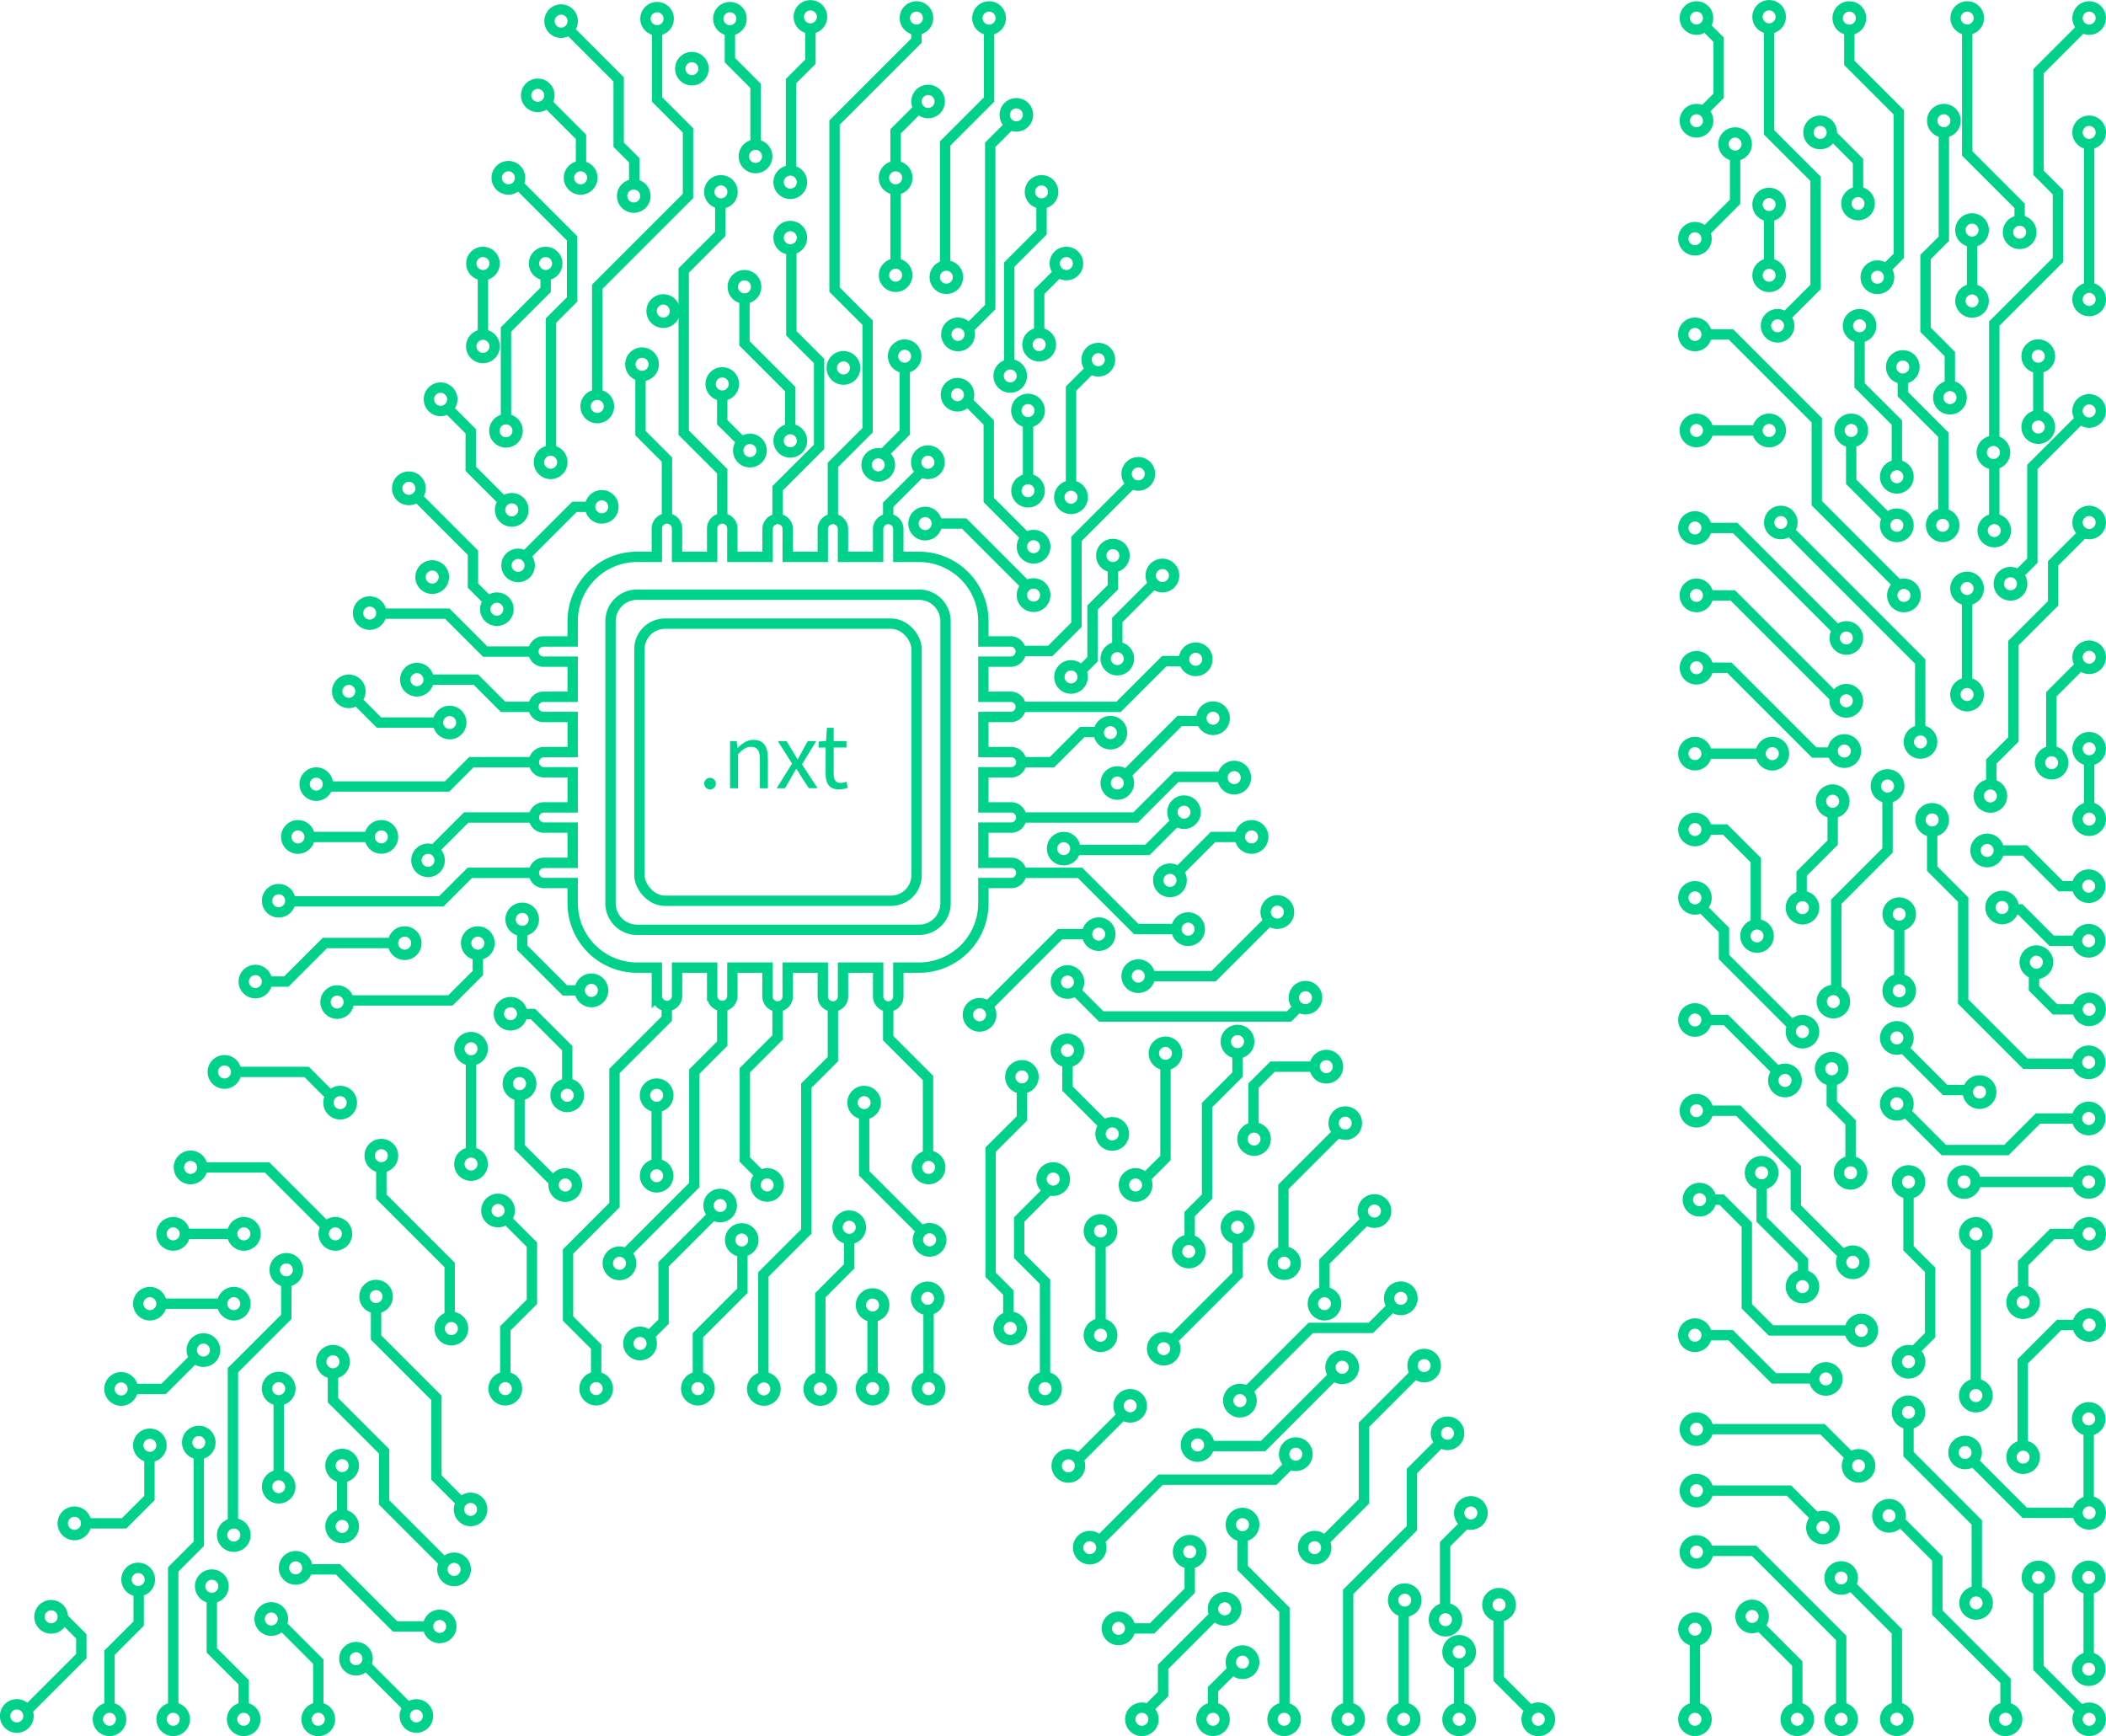 <svg xmlns="http://www.w3.org/2000/svg" viewBox="0 0 812.71 670.05"><defs><style>.cls-1{fill:none;stroke:#00d28b;stroke-miterlimit:10;stroke-width:4px;}.cls-2{fill:#00d28b;}</style></defs><title>AI.nxt Artboard</title><g id="Layer_2" data-name="Layer 2"><g id="Layer_1-2" data-name="Layer 1"><rect class="cls-1" x="246.76" y="240.69" width="106.95" height="106.95" rx="9.85"/><path class="cls-1" d="M390.22,333H379.48V319.41h10.74a3.9,3.9,0,0,0,0-7.8H379.48V298.06h10.74a3.9,3.9,0,0,0,0-7.8H379.48V276.71h10.74a3.9,3.9,0,0,0,0-7.79H379.48V255.36h10.74a3.9,3.9,0,0,0,0-7.79H379.48v-7.83a24.84,24.84,0,0,0-24.82-24.82h-8V204a3.9,3.9,0,0,0-7.79,0v10.91H325.31V204a3.9,3.9,0,0,0-7.79,0v10.91H304V204a3.9,3.9,0,0,0-7.79,0v10.91H282.62V204a3.9,3.9,0,0,0-7.8,0v10.91H261.27V204a3.9,3.9,0,0,0-7.8,0v10.91h-7.65A24.85,24.85,0,0,0,221,239.74v7.83H209.92a3.9,3.9,0,1,0,0,7.79H221v13.56H209.92a3.9,3.9,0,1,0,0,7.79H221v13.55H209.92a3.9,3.9,0,1,0,0,7.8H221v13.55H209.92a3.9,3.9,0,1,0,0,7.8H221V333H209.92a3.9,3.9,0,1,0,0,7.8H221v7.82a24.86,24.86,0,0,0,24.83,24.83h7.65v10.9a3.9,3.9,0,1,0,7.8,0v-10.9h13.55v10.9a3.9,3.9,0,1,0,7.8,0v-10.9h13.55v10.9a3.9,3.9,0,1,0,7.79,0v-10.9h13.56v10.9a3.9,3.9,0,1,0,7.79,0v-10.9h13.56v10.9a3.9,3.9,0,1,0,7.79,0v-10.9h8a24.85,24.85,0,0,0,24.82-24.83v-7.82h10.74a3.9,3.9,0,0,0,0-7.8Zm-25.34,15.62a10.23,10.23,0,0,1-10.22,10.23H245.82a10.23,10.23,0,0,1-10.22-10.23V239.74a10.23,10.23,0,0,1,10.22-10.22H354.66a10.23,10.23,0,0,1,10.22,10.22Z"/><circle class="cls-1" cx="483.94" cy="439.62" r="4.5"/><path class="cls-1" d="M428.35,138.81a4.51,4.51,0,1,1-4.51-4.5A4.5,4.5,0,0,1,428.35,138.81Z"/><path class="cls-1" d="M405.53,133a4.51,4.51,0,1,1-4.51-4.5A4.5,4.5,0,0,1,405.53,133Z"/><circle class="cls-1" cx="687.22" cy="201.66" r="4.5"/><path class="cls-1" d="M362.59,178.39a4.51,4.51,0,1,1-4.51-4.5A4.5,4.5,0,0,1,362.59,178.39Z"/><circle class="cls-1" cx="349.11" cy="137.48" r="4.5"/><path class="cls-1" d="M417.81,191.9a4.51,4.51,0,1,1-4.51-4.5A4.5,4.5,0,0,1,417.81,191.9Z"/><circle class="cls-1" cx="411.52" cy="101.71" r="4.5"/><circle class="cls-1" cx="401.93" cy="74.06" r="4.5"/><circle class="cls-1" cx="216.53" cy="8.16" r="4.5"/><circle class="cls-1" cx="682.71" cy="6.5" r="4.5"/><path class="cls-1" d="M174.54,154.1a4.51,4.51,0,1,1-4.51-4.5A4.51,4.51,0,0,1,174.54,154.1Z"/><path class="cls-1" d="M273.83,535.92a4.51,4.51,0,1,1-4.51-4.5A4.51,4.51,0,0,1,273.83,535.92Z"/><path class="cls-1" d="M234.56,535.92a4.5,4.5,0,1,1-4.5-4.5A4.5,4.5,0,0,1,234.56,535.92Z"/><path class="cls-1" d="M718.17,7a4.51,4.51,0,1,1-4.51-4.51A4.51,4.51,0,0,1,718.17,7Z"/><path class="cls-1" d="M659.17,46.6a4.5,4.5,0,1,1-4.5-4.5A4.5,4.5,0,0,1,659.17,46.6Z"/><circle class="cls-1" cx="654.67" cy="6.97" r="4.5"/><path class="cls-1" d="M729,107a4.51,4.51,0,1,1-4.51-4.51A4.51,4.51,0,0,1,729,107Z"/><path class="cls-1" d="M738.79,141.65a4.5,4.5,0,1,1-4.5-4.5A4.49,4.49,0,0,1,738.79,141.65Z"/><circle class="cls-1" cx="717.61" cy="125.73" r="4.5"/><path class="cls-1" d="M260.47,120.06a4.51,4.51,0,1,1-4.5-4.5A4.5,4.5,0,0,1,260.47,120.06Z"/><path class="cls-1" d="M171.3,222.72a4.51,4.51,0,1,1-4.51-4.51A4.51,4.51,0,0,1,171.3,222.72Z"/><circle class="cls-1" cx="122.04" cy="302.63" r="4.5"/><circle class="cls-1" cx="244.57" cy="75.65" r="4.5"/><path class="cls-1" d="M162.29,188.46a4.51,4.51,0,1,1-4.5-4.5A4.5,4.5,0,0,1,162.29,188.46Z"/><path class="cls-1" d="M223.4,422.71a4.51,4.51,0,1,1-4.5-4.5A4.5,4.5,0,0,1,223.4,422.71Z"/><circle class="cls-1" cx="286.24" cy="478.56" r="4.5"/><circle class="cls-1" cx="296.06" cy="457.35" r="4.5" transform="translate(-164.83 747.85) rotate(-89.31)"/><path class="cls-1" d="M151.66,323a4.5,4.5,0,1,1-4.5-4.5A4.49,4.49,0,0,1,151.66,323Z"/><path class="cls-1" d="M257.91,422.71a4.51,4.51,0,1,1-4.51-4.5A4.51,4.51,0,0,1,257.91,422.71Z"/><circle class="cls-1" cx="253.4" cy="453.77" r="4.5"/><path class="cls-1" d="M217,178.39a4.51,4.51,0,1,1-4.5-4.5A4.5,4.5,0,0,1,217,178.39Z"/><path class="cls-1" d="M202,196.77a4.51,4.51,0,1,1-4.5-4.5A4.5,4.5,0,0,1,202,196.77Z"/><path class="cls-1" d="M252.27,140.59a4.51,4.51,0,1,1-4.5-4.5A4.51,4.51,0,0,1,252.27,140.59Z"/><circle class="cls-1" cx="142.66" cy="236.62" r="4.5"/><circle class="cls-1" cx="267" cy="26.51" r="4.5"/><circle class="cls-1" cx="411.94" cy="379" r="4.5"/><path class="cls-1" d="M416.44,405.39a4.51,4.51,0,1,1-4.5-4.5A4.51,4.51,0,0,1,416.44,405.39Z"/><path class="cls-1" d="M482.07,402a4.51,4.51,0,1,1-4.5-4.5A4.49,4.49,0,0,1,482.07,402Z"/><path class="cls-1" d="M433.72,437.61a4.51,4.51,0,1,1-4.51-4.5A4.51,4.51,0,0,1,433.72,437.61Z"/><circle class="cls-1" cx="449.75" cy="406.54" r="4.5"/><circle class="cls-1" cx="134.6" cy="266.82" r="4.5"/><path class="cls-1" d="M443.76,182.89a4.5,4.5,0,1,1-4.5-4.5A4.5,4.5,0,0,1,443.76,182.89Z"/><circle class="cls-1" cx="431.17" cy="254.2" r="4.5"/><path class="cls-1" d="M711.73,309.24a4.51,4.51,0,1,1-4.51-4.51A4.5,4.5,0,0,1,711.73,309.24Z"/><path class="cls-1" d="M732.91,303.36a4.51,4.51,0,1,1-4.5-4.5A4.51,4.51,0,0,1,732.91,303.36Z"/><path class="cls-1" d="M750.13,316.44a4.51,4.51,0,1,1-4.5-4.51A4.5,4.5,0,0,1,750.13,316.44Z"/><path class="cls-1" d="M299.26,536.05a4.5,4.5,0,1,1-4.5-4.5A4.5,4.5,0,0,1,299.26,536.05Z"/><path class="cls-1" d="M321.07,536.05a4.51,4.51,0,1,1-4.5-4.5A4.5,4.5,0,0,1,321.07,536.05Z"/><path class="cls-1" d="M684.33,452.63a4.51,4.51,0,1,1-4.51-4.5A4.51,4.51,0,0,1,684.33,452.63Z"/><path class="cls-1" d="M598.14,663.55a4.51,4.51,0,1,1-4.51-4.51A4.51,4.51,0,0,1,598.14,663.55Z"/><path class="cls-1" d="M516.33,411.68a4.51,4.51,0,1,1-4.51-4.51A4.51,4.51,0,0,1,516.33,411.68Z"/><circle class="cls-1" cx="511.12" cy="503.15" r="4.5"/><path class="cls-1" d="M463.26,483a4.51,4.51,0,1,1-4.5-4.5A4.5,4.5,0,0,1,463.26,483Z"/><circle class="cls-1" cx="495.55" cy="487.51" r="4.5"/><path class="cls-1" d="M660.37,463a4.51,4.51,0,1,1-4.5-4.5A4.51,4.51,0,0,1,660.37,463Z"/><circle class="cls-1" cx="695.58" cy="398.17" r="4.5"/><path class="cls-1" d="M711.38,412.48a4.51,4.51,0,1,1-4.51-4.5A4.51,4.51,0,0,1,711.38,412.48Z"/><path class="cls-1" d="M718.64,452.63a4.51,4.51,0,1,1-4.5-4.5A4.5,4.5,0,0,1,718.64,452.63Z"/><path class="cls-1" d="M719.51,487.18a4.5,4.5,0,1,1-4.5-4.51A4.49,4.49,0,0,1,719.51,487.18Z"/><path class="cls-1" d="M659.17,551.58a4.5,4.5,0,1,1-4.5-4.51A4.5,4.5,0,0,1,659.17,551.58Z"/><circle class="cls-1" cx="704.59" cy="532.19" r="4.5"/><path class="cls-1" d="M708,589.55a4.51,4.51,0,1,1-4.5-4.51A4.51,4.51,0,0,1,708,589.55Z"/><path class="cls-1" d="M767,538.61a4.51,4.51,0,1,1-4.5-4.51A4.5,4.5,0,0,1,767,538.61Z"/><circle class="cls-1" cx="758.34" cy="560.58" r="4.5"/><path class="cls-1" d="M497.44,352a4.51,4.51,0,1,1-4.5-4.5A4.51,4.51,0,0,1,497.44,352Z"/><circle class="cls-1" cx="762.58" cy="618.64" r="4.5"/><circle class="cls-1" cx="736.5" cy="545.06" r="4.5"/><circle class="cls-1" cx="693.58" cy="663.55" r="4.5"/><path class="cls-1" d="M658.59,515.32a4.51,4.51,0,1,1-4.51-4.51A4.5,4.5,0,0,1,658.59,515.32Z"/><path class="cls-1" d="M737.41,382.37a4.5,4.5,0,1,1-4.5-4.5A4.49,4.49,0,0,1,737.41,382.37Z"/><path class="cls-1" d="M716.23,289.85a4.51,4.51,0,1,1-4.5-4.5A4.5,4.5,0,0,1,716.23,289.85Z"/><path class="cls-1" d="M659.17,229.8a4.5,4.5,0,1,1-4.5-4.51A4.5,4.5,0,0,1,659.17,229.8Z"/><circle class="cls-1" cx="654.67" cy="257.72" r="4.5"/><path class="cls-1" d="M487.48,323a4.51,4.51,0,1,1-4.5-4.5A4.5,4.5,0,0,1,487.48,323Z"/><path class="cls-1" d="M480.8,300.11a4.51,4.51,0,1,1-4.5-4.5A4.51,4.51,0,0,1,480.8,300.11Z"/><circle class="cls-1" cx="654.08" cy="290.86" r="4.5"/><path class="cls-1" d="M688.44,290.86a4.51,4.51,0,1,1-4.51-4.51A4.5,4.5,0,0,1,688.44,290.86Z"/><circle class="cls-1" cx="392.21" cy="44.33" r="4.5"/><circle class="cls-1" cx="207.52" cy="36.8" r="4.5"/><path class="cls-1" d="M228.58,68.63a4.51,4.51,0,1,1-4.5-4.51A4.51,4.51,0,0,1,228.58,68.63Z"/><circle class="cls-1" cx="210.56" cy="101.71" r="4.5"/><path class="cls-1" d="M160.67,364a4.51,4.51,0,1,1-4.5-4.5A4.5,4.5,0,0,1,160.67,364Z"/><circle class="cls-1" cx="201.52" cy="354.83" r="4.5"/><path class="cls-1" d="M115,490.1a4.5,4.5,0,1,1-4.5-4.5A4.5,4.5,0,0,1,115,490.1Z"/><path class="cls-1" d="M112.06,535.92a4.51,4.51,0,1,1-4.51-4.5A4.51,4.51,0,0,1,112.06,535.92Z"/><path class="cls-1" d="M442.72,457.35a4.5,4.5,0,1,1-4.5-4.51A4.5,4.5,0,0,1,442.72,457.35Z"/><circle class="cls-1" cx="165.18" cy="332.04" r="4.5"/><path class="cls-1" d="M810.28,113.63a4.5,4.5,0,1,1-6-2.14A4.51,4.51,0,0,1,810.28,113.63Z"/><path class="cls-1" d="M810.28,49.18a4.5,4.5,0,1,1-6-2.14A4.51,4.51,0,0,1,810.28,49.18Z"/><path class="cls-1" d="M754.21,44.67a4.5,4.5,0,1,1-6-2.14A4.5,4.5,0,0,1,754.21,44.67Z"/><path class="cls-1" d="M783.46,87.7a4.5,4.5,0,1,1-6-2.14A4.5,4.5,0,0,1,783.46,87.7Z"/><path class="cls-1" d="M374.21,129.07a4.51,4.51,0,1,1-4.5-4.51A4.5,4.5,0,0,1,374.21,129.07Z"/><path class="cls-1" d="M200.7,68.63a4.51,4.51,0,1,1-4.51-4.51A4.51,4.51,0,0,1,200.7,68.63Z"/><path class="cls-1" d="M386.19,7a4.51,4.51,0,1,1-4.5-4.51A4.5,4.5,0,0,1,386.19,7Z"/><circle class="cls-1" cx="389.85" cy="145.1" r="4.5"/><path class="cls-1" d="M291.79,110.72a4.5,4.5,0,1,1-4.5-4.51A4.49,4.49,0,0,1,291.79,110.72Z"/><circle class="cls-1" cx="654.08" cy="203.77" r="4.5"/><path class="cls-1" d="M453.09,222.13a4.51,4.51,0,1,1-4.5-4.51A4.49,4.49,0,0,1,453.09,222.13Z"/><path class="cls-1" d="M91.14,413.71a4.51,4.51,0,1,1-4.51-4.51A4.51,4.51,0,0,1,91.14,413.71Z"/><path class="cls-1" d="M658.59,129.07a4.51,4.51,0,1,1-4.51-4.51A4.51,4.51,0,0,1,658.59,129.07Z"/><path class="cls-1" d="M687.22,166.13a4.51,4.51,0,1,1-4.51-4.5A4.51,4.51,0,0,1,687.22,166.13Z"/><path class="cls-1" d="M718.89,166.13a4.51,4.51,0,1,1-4.51-4.5A4.51,4.51,0,0,1,718.89,166.13Z"/><path class="cls-1" d="M736.5,202.74a4.51,4.51,0,1,1-4.5-4.51A4.51,4.51,0,0,1,736.5,202.74Z"/><path class="cls-1" d="M736.5,184a4.51,4.51,0,1,1-4.5-4.51A4.51,4.51,0,0,1,736.5,184Z"/><path class="cls-1" d="M133.92,476.2a4.51,4.51,0,1,1-4.51-4.51A4.51,4.51,0,0,1,133.92,476.2Z"/><path class="cls-1" d="M659.17,166.13a4.5,4.5,0,1,1-4.5-4.5A4.5,4.5,0,0,1,659.17,166.13Z"/><path class="cls-1" d="M309.48,91.75a4.51,4.51,0,1,1-4.51-4.5A4.51,4.51,0,0,1,309.48,91.75Z"/><circle class="cls-1" cx="396.72" cy="189.39" r="4.5"/><path class="cls-1" d="M401.22,158.45a4.51,4.51,0,1,1-4.5-4.5A4.51,4.51,0,0,1,401.22,158.45Z"/><circle class="cls-1" cx="369.5" cy="152.35" r="4.5"/><path class="cls-1" d="M465.93,254.44a4.51,4.51,0,1,1-4.51-4.5A4.5,4.5,0,0,1,465.93,254.44Z"/><circle class="cls-1" cx="345.62" cy="106.21" r="4.5"/><path class="cls-1" d="M403.37,211a4.51,4.51,0,1,1-4.51-4.5A4.5,4.5,0,0,1,403.37,211Z"/><path class="cls-1" d="M403.37,229.67a4.51,4.51,0,1,1-4.51-4.5A4.51,4.51,0,0,1,403.37,229.67Z"/><path class="cls-1" d="M361.53,202.06a4.51,4.51,0,1,1-4.5-4.5A4.5,4.5,0,0,1,361.53,202.06Z"/><circle class="cls-1" cx="365.2" cy="106.98" r="4.5"/><circle class="cls-1" cx="358.16" cy="39.17" r="4.5"/><circle class="cls-1" cx="278.72" cy="148.19" r="4.5"/><circle class="cls-1" cx="519.14" cy="433.46" r="4.5"/><path class="cls-1" d="M534.9,467.39a4.51,4.51,0,1,1-4.51-4.51A4.51,4.51,0,0,1,534.9,467.39Z"/><circle class="cls-1" cx="806.21" cy="6.97" r="4.5"/><circle class="cls-1" cx="232.22" cy="195.61" r="4.5"/><circle class="cls-1" cx="199.93" cy="218.21" r="4.5"/><path class="cls-1" d="M382.52,391.67a4.5,4.5,0,1,1-4.5-4.5A4.5,4.5,0,0,1,382.52,391.67Z"/><circle class="cls-1" cx="57.83" cy="503.15" r="4.5"/><circle class="cls-1" cx="90.22" cy="503.15" r="4.5"/><path class="cls-1" d="M83,521.06a4.5,4.5,0,1,1-4.5-4.5A4.5,4.5,0,0,1,83,521.06Z"/><path class="cls-1" d="M222.65,457.35a4.51,4.51,0,1,1-4.51-4.51A4.51,4.51,0,0,1,222.65,457.35Z"/><path class="cls-1" d="M165.4,262.31a4.51,4.51,0,1,1-4.5-4.5A4.5,4.5,0,0,1,165.4,262.31Z"/><path class="cls-1" d="M583,619.36a4.51,4.51,0,1,1-4.51-4.5A4.5,4.5,0,0,1,583,619.36Z"/><path class="cls-1" d="M567.61,637.54a4.51,4.51,0,1,1-4.5-4.51A4.51,4.51,0,0,1,567.61,637.54Z"/><circle class="cls-1" cx="557.82" cy="625.11" r="4.5"/><path class="cls-1" d="M484,588.43a4.51,4.51,0,1,1-4.51-4.51A4.51,4.51,0,0,1,484,588.43Z"/><circle class="cls-1" cx="333.48" cy="425.55" r="4.5"/><path class="cls-1" d="M363.24,478.51a4.51,4.51,0,1,1-4.5-4.51A4.51,4.51,0,0,1,363.24,478.51Z"/><path class="cls-1" d="M199.5,535.92a4.51,4.51,0,1,1-4.5-4.5A4.51,4.51,0,0,1,199.5,535.92Z"/><path class="cls-1" d="M332.23,473.67a4.51,4.51,0,1,1-4.51-4.51A4.51,4.51,0,0,1,332.23,473.67Z"/><path class="cls-1" d="M71.34,476.2a4.51,4.51,0,1,1-4.5-4.51A4.5,4.5,0,0,1,71.34,476.2Z"/><path class="cls-1" d="M98.62,476.2a4.51,4.51,0,1,1-4.51-4.51A4.51,4.51,0,0,1,98.62,476.2Z"/><circle class="cls-1" cx="410.47" cy="327.53" r="4.5"/><circle class="cls-1" cx="456.92" cy="313.45" r="4.5"/><path class="cls-1" d="M472.61,277.19a4.5,4.5,0,1,1-4.5-4.5A4.5,4.5,0,0,1,472.61,277.19Z"/><path class="cls-1" d="M456,339.76a4.51,4.51,0,1,1-4.5-4.5A4.49,4.49,0,0,1,456,339.76Z"/><circle class="cls-1" cx="428.5" cy="282.77" r="4.5"/><circle class="cls-1" cx="424" cy="360.53" r="4.5"/><circle class="cls-1" cx="413.3" cy="261.27" r="4.5"/><circle class="cls-1" cx="549.59" cy="527.04" r="4.5"/><circle class="cls-1" cx="558.6" cy="553.17" r="4.5"/><path class="cls-1" d="M736.5,426a4.51,4.51,0,1,1-4.5-4.5A4.51,4.51,0,0,1,736.5,426Z"/><path class="cls-1" d="M741,525.57a4.5,4.5,0,1,1-4.5-4.51A4.5,4.5,0,0,1,741,525.57Z"/><circle class="cls-1" cx="718.29" cy="513.47" r="4.5"/><path class="cls-1" d="M810.71,476.21a4.5,4.5,0,1,1-4.5-4.5A4.5,4.5,0,0,1,810.71,476.21Z"/><path class="cls-1" d="M767,476.21a4.51,4.51,0,1,1-4.5-4.5A4.51,4.51,0,0,1,767,476.21Z"/><circle class="cls-1" cx="695.58" cy="496.57" r="4.5"/><circle class="cls-1" cx="654.08" cy="628.79" r="4.5"/><path class="cls-1" d="M243.57,487.56a4.51,4.51,0,1,1-4.5-4.5A4.5,4.5,0,0,1,243.57,487.56Z"/><circle class="cls-1" cx="357.98" cy="501.08" r="4.5"/><circle class="cls-1" cx="336.73" cy="503.67" r="4.5"/><path class="cls-1" d="M341.23,535.92a4.5,4.5,0,1,1-4.5-4.5A4.5,4.5,0,0,1,341.23,535.92Z"/><circle class="cls-1" cx="137.38" cy="640.17" r="4.5"/><path class="cls-1" d="M109.19,624.85a4.5,4.5,0,1,1-4.5-4.5A4.5,4.5,0,0,1,109.19,624.85Z"/><path class="cls-1" d="M127.33,663.55a4.51,4.51,0,1,1-4.5-4.51A4.5,4.5,0,0,1,127.33,663.55Z"/><path class="cls-1" d="M118.6,605.1a4.51,4.51,0,1,1-4.5-4.5A4.5,4.5,0,0,1,118.6,605.1Z"/><circle class="cls-1" cx="160.67" cy="662.27" r="4.5"/><circle class="cls-1" cx="542.09" cy="617.57" r="4.5"/><path class="cls-1" d="M410.94,455.06a4.51,4.51,0,1,1-4.5-4.51A4.51,4.51,0,0,1,410.94,455.06Z"/><path class="cls-1" d="M362.84,450.55a4.51,4.51,0,1,1-4.5-4.5A4.51,4.51,0,0,1,362.84,450.55Z"/><circle class="cls-1" cx="449.08" cy="520.52" r="4.5"/><path class="cls-1" d="M482.07,473.67a4.51,4.51,0,1,1-4.5-4.51A4.5,4.5,0,0,1,482.07,473.67Z"/><circle class="cls-1" cx="654.08" cy="663.55" r="4.5"/><path class="cls-1" d="M463.63,598.89a4.51,4.51,0,1,1-4.51-4.5A4.51,4.51,0,0,1,463.63,598.89Z"/><path class="cls-1" d="M477.11,620.91a4.51,4.51,0,1,1-4.51-4.5A4.5,4.5,0,0,1,477.11,620.91Z"/><path class="cls-1" d="M484,641.5a4.51,4.51,0,1,1-4.51-4.5A4.5,4.5,0,0,1,484,641.5Z"/><path class="cls-1" d="M483,540.56a4.51,4.51,0,1,1-4.51-4.51A4.51,4.51,0,0,1,483,540.56Z"/><path class="cls-1" d="M407.78,535.92a4.51,4.51,0,1,1-4.5-4.5A4.5,4.5,0,0,1,407.78,535.92Z"/><path class="cls-1" d="M436.14,628.46a4.5,4.5,0,1,1-4.5-4.5A4.5,4.5,0,0,1,436.14,628.46Z"/><path class="cls-1" d="M416.79,565.74a4.51,4.51,0,1,1-4.5-4.51A4.5,4.5,0,0,1,416.79,565.74Z"/><circle class="cls-1" cx="420.53" cy="597.31" r="4.5"/><circle class="cls-1" cx="495.55" cy="663.55" r="4.5"/><circle class="cls-1" cx="468.1" cy="663.55" r="4.5"/><path class="cls-1" d="M567.61,663.55a4.51,4.51,0,1,1-4.5-4.51A4.51,4.51,0,0,1,567.61,663.55Z"/><circle class="cls-1" cx="541.68" cy="663.55" r="4.5"/><path class="cls-1" d="M524.76,663.55a4.5,4.5,0,1,1-4.5-4.51A4.5,4.5,0,0,1,524.76,663.55Z"/><circle class="cls-1" cx="507.32" cy="597.31" r="4.5"/><path class="cls-1" d="M504.56,561.23a4.51,4.51,0,1,1-4.51-4.5A4.51,4.51,0,0,1,504.56,561.23Z"/><path class="cls-1" d="M466.65,557.67a4.51,4.51,0,1,1-4.51-4.5A4.51,4.51,0,0,1,466.65,557.67Z"/><path class="cls-1" d="M522.46,527.69a4.51,4.51,0,1,1-4.51-4.5A4.5,4.5,0,0,1,522.46,527.69Z"/><path class="cls-1" d="M545.09,501.08a4.51,4.51,0,1,1-4.5-4.51A4.51,4.51,0,0,1,545.09,501.08Z"/><path class="cls-1" d="M736.5,663.55A4.51,4.51,0,1,1,732,659,4.51,4.51,0,0,1,736.5,663.55Z"/><circle class="cls-1" cx="440.65" cy="663.55" r="4.5"/><path class="cls-1" d="M572.11,583.92a4.5,4.5,0,1,1-4.5-4.5A4.5,4.5,0,0,1,572.11,583.92Z"/><path class="cls-1" d="M24.23,624a4.5,4.5,0,1,1-4.5-4.5A4.49,4.49,0,0,1,24.23,624Z"/><path class="cls-1" d="M362.84,535.92a4.51,4.51,0,1,1-4.5-4.5A4.51,4.51,0,0,1,362.84,535.92Z"/><circle class="cls-1" cx="436.14" cy="542.57" r="4.5"/><path class="cls-1" d="M86.25,612.2a4.51,4.51,0,1,1-4.51-4.5A4.5,4.5,0,0,1,86.25,612.2Z"/><path class="cls-1" d="M136.53,565.65a4.5,4.5,0,1,1-4.5-4.5A4.5,4.5,0,0,1,136.53,565.65Z"/><path class="cls-1" d="M136.53,589.11a4.5,4.5,0,1,1-4.5-4.5A4.49,4.49,0,0,1,136.53,589.11Z"/><path class="cls-1" d="M94.73,592.43a4.51,4.51,0,1,1-4.51-4.5A4.5,4.5,0,0,1,94.73,592.43Z"/><circle class="cls-1" cx="107.55" cy="573.79" r="4.5"/><path class="cls-1" d="M57.83,609.61a4.51,4.51,0,1,1-4.5-4.51A4.51,4.51,0,0,1,57.83,609.61Z"/><circle class="cls-1" cx="94.04" cy="663.55" r="4.5"/><circle class="cls-1" cx="181.6" cy="582.55" r="4.5"/><circle class="cls-1" cx="169.68" cy="627.71" r="4.5"/><path class="cls-1" d="M429.21,515.32a4.51,4.51,0,1,1-4.5-4.51A4.5,4.5,0,0,1,429.21,515.32Z"/><path class="cls-1" d="M429.21,475.08a4.51,4.51,0,1,1-4.5-4.5A4.5,4.5,0,0,1,429.21,475.08Z"/><circle class="cls-1" cx="197.01" cy="391.24" r="4.5"/><path class="cls-1" d="M235,156.86a4.51,4.51,0,1,1-4.5-4.51A4.51,4.51,0,0,1,235,156.86Z"/><path class="cls-1" d="M757,153.45a4.51,4.51,0,1,1-4.5-4.5A4.5,4.5,0,0,1,757,153.45Z"/><circle class="cls-1" cx="769.59" cy="204.77" r="4.5"/><circle class="cls-1" cx="759.15" cy="6.97" r="4.5"/><path class="cls-1" d="M309.48,170.12a4.51,4.51,0,1,1-4.51-4.51A4.51,4.51,0,0,1,309.48,170.12Z"/><path class="cls-1" d="M293.9,173.89a4.51,4.51,0,1,1-4.51-4.51A4.51,4.51,0,0,1,293.9,173.89Z"/><path class="cls-1" d="M762.46,456.17a4.51,4.51,0,1,1-4.51-4.51A4.5,4.5,0,0,1,762.46,456.17Z"/><circle class="cls-1" cx="695.58" cy="350.32" r="4.5"/><circle class="cls-1" cx="741.12" cy="286.35" r="4.5"/><circle class="cls-1" cx="278.2" cy="74.06" r="4.5"/><path class="cls-1" d="M350.13,68.63a4.51,4.51,0,1,1-4.51-4.51A4.51,4.51,0,0,1,350.13,68.63Z"/><path class="cls-1" d="M309.48,70.29a4.51,4.51,0,1,1-4.51-4.5A4.51,4.51,0,0,1,309.48,70.29Z"/><path class="cls-1" d="M296.07,60.36a4.51,4.51,0,1,1-4.51-4.51A4.51,4.51,0,0,1,296.07,60.36Z"/><path class="cls-1" d="M659.17,599a4.5,4.5,0,1,1-4.5-4.51A4.49,4.49,0,0,1,659.17,599Z"/><path class="cls-1" d="M659.17,575.29a4.5,4.5,0,1,1-4.5-4.5A4.5,4.5,0,0,1,659.17,575.29Z"/><path class="cls-1" d="M733.49,585a4.51,4.51,0,1,1-4.5-4.5A4.51,4.51,0,0,1,733.49,585Z"/><circle class="cls-1" cx="717.22" cy="565.74" r="4.5"/><circle class="cls-1" cx="710.51" cy="663.55" r="4.5"/><circle class="cls-1" cx="710.51" cy="609.01" r="4.5"/><circle class="cls-1" cx="676.14" cy="623.86" r="4.5"/><path class="cls-1" d="M768.41,421.49a4.5,4.5,0,1,1-4.5-4.5A4.49,4.49,0,0,1,768.41,421.49Z"/><path class="cls-1" d="M330,142a4.51,4.51,0,1,1-4.5-4.51A4.51,4.51,0,0,1,330,142Z"/><circle class="cls-1" cx="253.57" cy="7.23" r="4.5"/><circle class="cls-1" cx="281.67" cy="7.23" r="4.5"/><circle class="cls-1" cx="654.08" cy="92.13" r="4.5"/><path class="cls-1" d="M186.27,449.26a4.5,4.5,0,1,1-4.5-4.5A4.5,4.5,0,0,1,186.27,449.26Z"/><circle class="cls-1" cx="130.1" cy="386.74" r="4.5"/><path class="cls-1" d="M186.27,404.78a4.5,4.5,0,1,1-4.5-4.51A4.49,4.49,0,0,1,186.27,404.78Z"/><circle class="cls-1" cx="312.74" cy="6.52" r="4.5"/><circle class="cls-1" cx="353.66" cy="6.97" r="4.5"/><circle class="cls-1" cx="717.02" cy="78.56" r="4.5"/><path class="cls-1" d="M706.91,51.11a4.51,4.51,0,1,1-4.5-4.51A4.51,4.51,0,0,1,706.91,51.11Z"/><circle class="cls-1" cx="98.55" cy="378.83" r="4.5"/><circle class="cls-1" cx="191.74" cy="235.12" r="4.5"/><path class="cls-1" d="M119.49,323a4.51,4.51,0,1,1-4.51-4.5A4.5,4.5,0,0,1,119.49,323Z"/><circle class="cls-1" cx="503.78" cy="385.05" r="4.5"/><path class="cls-1" d="M463,358.59a4.51,4.51,0,1,1-4.5-4.5A4.5,4.5,0,0,1,463,358.59Z"/><path class="cls-1" d="M443.76,376.74a4.5,4.5,0,1,1-4.5-4.5A4.5,4.5,0,0,1,443.76,376.74Z"/><circle class="cls-1" cx="654.08" cy="393.66" r="4.5"/><path class="cls-1" d="M693.34,417a4.51,4.51,0,1,1-4.51-4.51A4.51,4.51,0,0,1,693.34,417Z"/><circle class="cls-1" cx="707.5" cy="386.57" r="4.5"/><circle class="cls-1" cx="431.17" cy="302.2" r="4.5"/><path class="cls-1" d="M659.17,428.67a4.5,4.5,0,1,1-4.5-4.51A4.49,4.49,0,0,1,659.17,428.67Z"/><circle class="cls-1" cx="654.08" cy="320.15" r="4.5"/><circle class="cls-1" cx="654.08" cy="346.52" r="4.5"/><circle class="cls-1" cx="678.04" cy="361.23" r="4.5"/><circle class="cls-1" cx="186.37" cy="101.71" r="4.5"/><path class="cls-1" d="M51.26,536.05a4.51,4.51,0,1,1-4.51-4.5A4.51,4.51,0,0,1,51.26,536.05Z"/><circle class="cls-1" cx="42.25" cy="663.55" r="4.5"/><circle class="cls-1" cx="66.84" cy="663.55" r="4.5"/><path class="cls-1" d="M151.66,446.05a4.5,4.5,0,1,1-4.5-4.51A4.49,4.49,0,0,1,151.66,446.05Z"/><path class="cls-1" d="M33.24,587.93a4.51,4.51,0,1,1-4.5-4.51A4.5,4.5,0,0,1,33.24,587.93Z"/><circle class="cls-1" cx="76.71" cy="556.73" r="4.5"/><circle class="cls-1" cx="57.83" cy="557.82" r="4.5"/><path class="cls-1" d="M11,662.27a4.51,4.51,0,1,1-4.51-4.51A4.51,4.51,0,0,1,11,662.27Z"/><circle class="cls-1" cx="394.36" cy="415.62" r="4.5"/><path class="cls-1" d="M133,525.57a4.51,4.51,0,1,1-4.5-4.51A4.51,4.51,0,0,1,133,525.57Z"/><circle class="cls-1" cx="145.12" cy="500.41" r="4.5"/><path class="cls-1" d="M196.71,467.19a4.51,4.51,0,1,1-4.5-4.51A4.5,4.5,0,0,1,196.71,467.19Z"/><circle class="cls-1" cx="173.52" cy="278.86" r="4.5"/><circle class="cls-1" cx="277.91" cy="465.27" r="4.5"/><path class="cls-1" d="M205,418.21a4.51,4.51,0,1,1-4.5-4.5A4.49,4.49,0,0,1,205,418.21Z"/><path class="cls-1" d="M188.9,364a4.51,4.51,0,1,1-4.5-4.5A4.51,4.51,0,0,1,188.9,364Z"/><path class="cls-1" d="M251.51,518.5A4.51,4.51,0,1,1,247,514,4.51,4.51,0,0,1,251.51,518.5Z"/><circle class="cls-1" cx="107.55" cy="347.64" r="4.5"/><circle class="cls-1" cx="429.47" cy="214.43" r="4.5"/><circle class="cls-1" cx="195.26" cy="166.27" r="4.5"/><path class="cls-1" d="M190.88,133.66a4.51,4.51,0,1,1-4.51-4.5A4.51,4.51,0,0,1,190.88,133.66Z"/><path class="cls-1" d="M232.73,382.23a4.51,4.51,0,1,1-4.5-4.5A4.51,4.51,0,0,1,232.73,382.23Z"/><path class="cls-1" d="M179.74,605.69a4.51,4.51,0,1,1-4.51-4.5A4.51,4.51,0,0,1,179.74,605.69Z"/><path class="cls-1" d="M178.69,512.74a4.51,4.51,0,1,1-4.51-4.5A4.5,4.5,0,0,1,178.69,512.74Z"/><path class="cls-1" d="M343.42,179.42a4.5,4.5,0,1,1-4.5-4.5A4.5,4.5,0,0,1,343.42,179.42Z"/><path class="cls-1" d="M394.36,512.68a4.51,4.51,0,1,1-4.51-4.51A4.5,4.5,0,0,1,394.36,512.68Z"/><circle class="cls-1" cx="685.97" cy="125.73" r="4.5"/><circle class="cls-1" cx="749.68" cy="202.74" r="4.5"/><path class="cls-1" d="M763.6,268.05a4.51,4.51,0,1,1-4.5-4.51A4.5,4.5,0,0,1,763.6,268.05Z"/><path class="cls-1" d="M810.71,158.61a4.5,4.5,0,1,1-4.5-4.51A4.5,4.5,0,0,1,810.71,158.61Z"/><circle class="cls-1" cx="732.91" cy="352.82" r="4.5"/><path class="cls-1" d="M736.5,400.58a4.51,4.51,0,1,1-4.5-4.5A4.51,4.51,0,0,1,736.5,400.58Z"/><circle class="cls-1" cx="772.61" cy="350.25" r="4.5"/><circle class="cls-1" cx="780.73" cy="562.38" r="4.5"/><circle class="cls-1" cx="806.21" cy="663.55" r="4.5"/><circle class="cls-1" cx="780.73" cy="502.58" r="4.5"/><path class="cls-1" d="M778.44,663.55a4.5,4.5,0,1,1-4.5-4.51A4.5,4.5,0,0,1,778.44,663.55Z"/><path class="cls-1" d="M763.6,227.12a4.51,4.51,0,1,1-4.5-4.5A4.51,4.51,0,0,1,763.6,227.12Z"/><path class="cls-1" d="M739.24,229.8a4.51,4.51,0,1,1-4.51-4.51A4.51,4.51,0,0,1,739.24,229.8Z"/><circle class="cls-1" cx="712.51" cy="246.22" r="4.5"/><path class="cls-1" d="M717,270.47a4.51,4.51,0,1,1-4.51-4.51A4.51,4.51,0,0,1,717,270.47Z"/><path class="cls-1" d="M780.36,225.29a4.51,4.51,0,1,1-4.5-4.5A4.51,4.51,0,0,1,780.36,225.29Z"/><path class="cls-1" d="M773.77,174.62a4.51,4.51,0,1,1-4.51-4.5A4.5,4.5,0,0,1,773.77,174.62Z"/><circle class="cls-1" cx="806.03" cy="342.02" r="4.5"/><path class="cls-1" d="M771.35,328.23a4.5,4.5,0,1,1-4.5-4.5A4.5,4.5,0,0,1,771.35,328.23Z"/><path class="cls-1" d="M810.53,363.09a4.5,4.5,0,1,1-4.5-4.5A4.5,4.5,0,0,1,810.53,363.09Z"/><path class="cls-1" d="M790.35,371.36a4.51,4.51,0,1,1-4.51-4.51A4.51,4.51,0,0,1,790.35,371.36Z"/><circle class="cls-1" cx="791.72" cy="294.36" r="4.5"/><path class="cls-1" d="M810.71,316.14a4.5,4.5,0,1,1-4.5-4.5A4.5,4.5,0,0,1,810.71,316.14Z"/><circle class="cls-1" cx="806.21" cy="288.99" r="4.5"/><circle class="cls-1" cx="806.21" cy="253.67" r="4.5"/><circle class="cls-1" cx="806.21" cy="389.55" r="4.5"/><path class="cls-1" d="M810.53,410a4.5,4.5,0,1,1-4.5-4.5A4.49,4.49,0,0,1,810.53,410Z"/><circle class="cls-1" cx="736.5" cy="456.17" r="4.5"/><path class="cls-1" d="M810.53,431.69a4.5,4.5,0,1,1-4.5-4.51A4.5,4.5,0,0,1,810.53,431.69Z"/><circle class="cls-1" cx="806.03" cy="456.17" r="4.5"/><circle class="cls-1" cx="806.03" cy="547.62" r="4.5"/><circle class="cls-1" cx="806.21" cy="511.37" r="4.5"/><circle class="cls-1" cx="806.21" cy="583.86" r="4.5"/><circle class="cls-1" cx="806.03" cy="608.79" r="4.5"/><circle class="cls-1" cx="786.64" cy="608.79" r="4.5"/><path class="cls-1" d="M810.53,644.2a4.5,4.5,0,1,1-4.5-4.51A4.5,4.5,0,0,1,810.53,644.2Z"/><circle class="cls-1" cx="768.1" cy="307.2" r="4.5"/><circle class="cls-1" cx="806.21" cy="201.66" r="4.5"/><circle class="cls-1" cx="682.71" cy="78.94" r="4.5"/><circle class="cls-1" cx="682.71" cy="106.25" r="4.5"/><path class="cls-1" d="M765.52,88.81a4.5,4.5,0,1,1-4.5-4.5A4.5,4.5,0,0,1,765.52,88.81Z"/><circle class="cls-1" cx="761.02" cy="116.13" r="4.5"/><path class="cls-1" d="M791.08,137.48a4.51,4.51,0,1,1-4.5-4.5A4.51,4.51,0,0,1,791.08,137.48Z"/><path class="cls-1" d="M791.08,164.8a4.51,4.51,0,1,1-4.5-4.5A4.5,4.5,0,0,1,791.08,164.8Z"/><circle class="cls-1" cx="669.58" cy="55.61" r="4.5"/><path class="cls-1" d="M78.06,450.55a4.51,4.51,0,1,1-4.51-4.5A4.51,4.51,0,0,1,78.06,450.55Z"/><path class="cls-1" d="M135.78,425.56a4.51,4.51,0,1,1-4.51-4.51A4.5,4.5,0,0,1,135.78,425.56Z"/><polyline class="cls-1" points="257.37 200.12 257.37 177.39 247.17 167.18 247.17 145.09"/><polyline class="cls-1" points="227.71 195.61 221.68 195.61 202.54 214.76"/><polyline class="cls-1" points="278.72 200.12 278.72 181.89 263.84 167.02 263.84 104.39 277.96 90.27 277.96 78.56"/><polyline class="cls-1" points="300.07 200.12 300.07 188.46 316.09 172.44 316.09 139.34 305.39 128.65 305.39 96.26"/><polyline class="cls-1" points="304.97 165.61 304.97 150.2 287.29 132.52 287.29 115.56"/><polyline class="cls-1" points="321.42 200.12 321.42 179.42 334.82 166.02 334.82 124.56 322.05 111.79 322.05 47.3 353.66 15.69 353.66 11.47"/><polyline class="cls-1" points="342.76 200.12 342.76 194.8 355.46 182.1"/><polyline class="cls-1" points="341.12 174.92 349.14 166.89 349.14 141.99"/><polyline class="cls-1" points="312.74 11.03 312.74 23.82 305.26 31.3 305.26 65.79"/><polyline class="cls-1" points="281.67 11.73 281.67 23.23 291.56 33.12 291.56 55.85"/><polyline class="cls-1" points="381.69 11.47 381.69 38.41 364.73 55.37 364.73 102.47"/><polyline class="cls-1" points="345.62 64.12 345.62 50.68 354.52 41.78"/><line class="cls-1" x1="345.62" y1="101.71" x2="345.62" y2="73.13"/><polyline class="cls-1" points="389.85 48.16 382.13 55.89 382.13 118.52 373.81 126.83"/><polyline class="cls-1" points="401.93 78.56 401.93 89.67 389.49 102.11 389.49 140.59"/><polyline class="cls-1" points="682.71 11.01 682.71 51.11 700.64 69.03 700.64 110.72 688.97 122.39"/><polyline class="cls-1" points="657.93 10.06 663.23 15.35 663.23 36.95 657.3 42.88"/><polyline class="cls-1" points="657.83 89.63 669.58 77.88 669.58 59.23"/><polyline class="cls-1" points="408.56 105.1 401.02 112.63 401.02 129.07"/><polyline class="cls-1" points="373.21 154.71 381.56 163.06 381.56 192.97 396.08 207.49"/><polyline class="cls-1" points="421 142.3 413.31 150 413.31 187.4"/><line class="cls-1" x1="396.72" y1="162.96" x2="396.72" y2="184.89"/><polyline class="cls-1" points="436.74 186.63 415.4 207.97 415.4 241.12 405.28 251.24 394.11 251.24"/><polyline class="cls-1" points="394.11 272.81 431.65 272.81 449.31 255.16 456.92 255.16"/><polyline class="cls-1" points="445.27 225.17 431.17 239.27 431.17 249.69"/><polyline class="cls-1" points="429.47 218.94 429.47 226.63 421.61 234.49 421.61 254.44 416.77 259.28"/><polyline class="cls-1" points="361.53 202.06 372.07 202.06 396.36 226.35"/><polyline class="cls-1" points="394.11 294.16 405.97 294.16 417.59 282.54 424 282.54"/><polyline class="cls-1" points="463.74 278.26 455.23 278.26 434.43 299.06"/><polyline class="cls-1" points="394.11 315.51 438.22 315.51 453.88 299.85 471.79 299.85"/><polyline class="cls-1" points="394.11 336.86 416.77 336.86 438.47 358.56 453.97 358.56"/><polyline class="cls-1" points="478.47 323.03 468.11 323.03 454.9 336.24"/><polyline class="cls-1" points="453.97 316.85 442.79 328.03 414.98 328.03"/><polyline class="cls-1" points="489.81 355.28 468.34 376.74 443.76 376.74"/><polyline class="cls-1" points="419.5 360.53 409.06 360.53 381.13 388.46"/><polyline class="cls-1" points="414.98 382.32 424.96 392.3 497.44 392.3 501.16 388.58"/><polyline class="cls-1" points="507.32 411.68 491.05 411.68 483.73 418.99 483.73 435.11"/><polyline class="cls-1" points="477.57 406.54 477.57 414.72 465.8 426.49 465.8 461.85 459.1 468.55 459.1 478.56"/><polyline class="cls-1" points="516.33 436.98 495.27 458.03 495.27 483.01"/><polyline class="cls-1" points="527.31 470.66 511.12 486.86 511.12 498.65"/><polyline class="cls-1" points="537.32 504.18 529 512.5 505.8 512.5 481.44 536.86"/><polyline class="cls-1" points="477.57 478.17 477.57 492.02 452.22 517.37"/><polyline class="cls-1" points="342.76 388.21 342.76 400.69 358.12 416.05 358.12 446.05"/><polyline class="cls-1" points="321.42 388.21 321.42 408.75 311.15 419.01 311.15 475.29 294.59 491.85 294.59 531.55"/><polyline class="cls-1" points="300.07 388.21 300.07 400.4 287.44 413.02 287.44 447.54 293.67 453.77"/><polyline class="cls-1" points="333.48 430.06 333.48 452.84 356.21 475.57"/><polyline class="cls-1" points="394.36 420.13 394.36 431.63 382.28 443.7 382.28 492.02 389.12 498.86 389.12 508.18"/><polyline class="cls-1" points="403.28 531.42 403.28 494.69 393.3 484.71 393.3 470.66 404.98 458.98"/><polyline class="cls-1" points="411.94 409.9 411.94 420.13 426.27 434.47"/><polyline class="cls-1" points="449.75 411.05 449.75 446.95 442.07 454.62"/><polyline class="cls-1" points="327.72 478.17 327.72 488.72 316.57 499.88 316.57 531.55"/><line class="cls-1" x1="358.34" y1="531.42" x2="358.34" y2="505.58"/><line class="cls-1" x1="336.73" y1="531.42" x2="336.73" y2="508.24"/><polyline class="cls-1" points="269.32 531.42 269.32 515.32 286.5 498.14 286.5 483.01"/><polyline class="cls-1" points="278.72 388.21 278.72 402.78 267.95 413.55 267.95 457.35 241.37 483.93"/><polyline class="cls-1" points="274.85 469.16 256.07 487.94 256.07 510.08 250.33 515.83"/><polyline class="cls-1" points="230.06 531.42 230.06 519.75 219.21 508.9 219.21 483.01 237.13 465.08 237.13 413.33 257.3 393.16 257.3 388.21"/><line class="cls-1" x1="253.4" y1="449.26" x2="253.4" y2="427.22"/><polyline class="cls-1" points="278.72 152.69 278.72 162.96 286.61 170.84"/><polyline class="cls-1" points="253.57 11.73 253.57 38.41 265.5 50.34 265.5 75.65 230.46 110.69 230.46 152.35"/><polyline class="cls-1" points="219.57 11.47 238.74 30.64 238.74 55.85 244.74 61.85 244.74 71.14"/><polyline class="cls-1" points="210.56 39.17 224.21 52.82 224.21 64.12"/><polyline class="cls-1" points="199.93 71.14 220.78 92 220.78 115.56 212.65 123.69 212.65 173.88"/><polyline class="cls-1" points="210.56 106.21 210.56 111.85 195.26 127.15 195.26 161.77"/><line class="cls-1" x1="186.37" y1="106.21" x2="186.37" y2="129.16"/><polyline class="cls-1" points="172.82 157.63 181.66 166.48 181.66 180.93 194.54 193.8"/><polyline class="cls-1" points="160.9 191.71 182.51 213.32 182.51 225.99 188.46 231.94"/><polyline class="cls-1" points="206.02 251.47 187.24 251.47 172.6 236.83 147.16 236.83"/><polyline class="cls-1" points="206.02 272.81 194.14 272.81 183.64 262.31 165.18 262.31"/><polyline class="cls-1" points="206.02 294.16 181.9 294.16 172.52 303.54 126.55 303.54"/><polyline class="cls-1" points="169.01 278.86 146.24 278.86 137.56 270.18"/><polyline class="cls-1" points="206.02 315.51 179.89 315.51 167.45 327.95"/><line class="cls-1" x1="142.66" y1="323.03" x2="119.49" y2="323.03"/><polyline class="cls-1" points="206.02 336.86 181.3 336.86 170.28 347.88 112.06 347.88"/><polyline class="cls-1" points="201.52 359.33 201.52 365.78 217.97 382.23 223.72 382.23"/><polyline class="cls-1" points="103.05 378.83 110.48 378.83 125.36 363.95 151.66 363.95"/><polyline class="cls-1" points="184.4 368.46 184.4 375.53 173.81 386.11 134.6 386.11"/><polyline class="cls-1" points="218.9 418.21 218.9 404.57 205.67 391.35 201.52 391.35"/><line class="cls-1" x1="181.77" y1="409.28" x2="181.77" y2="444.76"/><polyline class="cls-1" points="200.49 422.71 200.49 442.77 214.35 456.63"/><polyline class="cls-1" points="195 531.42 195 512.68 205.27 502.4 205.27 480.37 195.24 470.34"/><polyline class="cls-1" points="91.14 413.7 118.32 413.7 127.91 423.3"/><polyline class="cls-1" points="147.16 450.55 147.16 461.85 173.53 488.22 173.53 508.24"/><polyline class="cls-1" points="78.06 450.55 103.05 450.55 126.34 473.84"/><polyline class="cls-1" points="145.12 504.91 145.12 516.21 168.42 539.51 168.42 570.27 178 579.85"/><polyline class="cls-1" points="165.18 627.72 152.46 627.72 130.44 605.69 118.6 605.69"/><line class="cls-1" x1="71.34" y1="476.2" x2="89.61" y2="476.2"/><polyline class="cls-1" points="110.48 494.61 110.48 508.24 89.89 528.82 89.89 587.93"/><polyline class="cls-1" points="128.5 530.07 128.5 540.43 148.23 560.16 148.23 579.85 171.59 603.21"/><line class="cls-1" x1="132.03" y1="570.16" x2="132.03" y2="584.61"/><line class="cls-1" x1="107.55" y1="540.43" x2="107.55" y2="569.29"/><line class="cls-1" x1="157.53" y1="659.04" x2="141.2" y2="642.71"/><polyline class="cls-1" points="122.83 659.04 122.83 641.3 108.7 627.18"/><polyline class="cls-1" points="94.04 659.04 94.04 649.26 81.74 636.96 81.74 616.7"/><polyline class="cls-1" points="42.25 659.04 42.25 637.87 53.51 626.61 53.51 614.04"/><polyline class="cls-1" points="66.84 659.04 66.84 605.69 76.71 595.82 76.71 561.23"/><line class="cls-1" x1="85.72" y1="503.15" x2="62.33" y2="503.15"/><polyline class="cls-1" points="51.26 536.05 63.14 536.05 75.27 523.92"/><polyline class="cls-1" points="33.24 587.93 47.88 587.93 57.67 578.14 57.67 562.33"/><polyline class="cls-1" points="10.45 660.1 31.38 639.18 31.38 631.55 24.45 624.63"/><line class="cls-1" x1="424.71" y1="510.81" x2="424.71" y2="479.58"/><line class="cls-1" x1="416.03" y1="563.23" x2="433.56" y2="545.7"/><polyline class="cls-1" points="424.22 594.73 447.88 571.07 491.77 571.07 498.11 564.73"/><polyline class="cls-1" points="546.21 530.01 526.36 549.87 526.36 579.42 511.39 594.39"/><polyline class="cls-1" points="555.85 556.73 544.87 567.72 544.87 589.78 520.26 614.38 520.26 659.04"/><polyline class="cls-1" points="479.49 592.93 479.49 605.1 495.67 621.29 495.67 659.28"/><polyline class="cls-1" points="436.14 628.47 444.58 628.47 459.12 613.92 459.12 602.71"/><polyline class="cls-1" points="514.72 530.82 487.43 558.1 466.65 558.1"/><polyline class="cls-1" points="442.96 659.69 448.84 653.81 448.84 643.29 468.81 623.32"/><polyline class="cls-1" points="468.1 659.04 468.1 651.94 475.84 644.21"/><line class="cls-1" x1="541.68" y1="659.04" x2="541.68" y2="621.69"/><polyline class="cls-1" points="565.64 587.97 557.67 595.94 557.67 620.91"/><polyline class="cls-1" points="590.61 660.22 578.3 647.91 578.3 623.86"/><line class="cls-1" x1="563.11" y1="659.04" x2="563.11" y2="642.04"/><polyline class="cls-1" points="713.66 11.47 713.66 24.27 732.78 43.39 732.78 98.72 727.66 103.85"/><polyline class="cls-1" points="717.02 74.06 717.02 62.17 706.74 51.89"/><polyline class="cls-1" points="759.15 11.47 759.15 59.23 779.38 79.46 779.38 85.13"/><polyline class="cls-1" points="750.14 51.11 750.14 92.13 743.06 99.2 743.06 127.27 752.45 136.65 752.45 149.55"/><polyline class="cls-1" points="803.56 10.6 786.67 27.49 786.67 66.7 794.16 74.18 794.16 100.33 769.59 124.89 769.59 170.12"/><line class="cls-1" x1="806.21" y1="55.61" x2="806.21" y2="111.06"/><polyline class="cls-1" points="802.88 161.63 784.29 180.22 784.29 216.39 778.78 221.9"/><polyline class="cls-1" points="732 179.45 732 163.11 717.61 148.73 717.61 130.23"/><polyline class="cls-1" points="734.29 146.16 734.29 152.13 749.94 167.79 749.94 198.23"/><polyline class="cls-1" points="658.59 129.07 667.98 129.07 701.1 162.19 701.1 194.21 732.49 225.59"/><line class="cls-1" x1="682.71" y1="83.44" x2="682.71" y2="101.75"/><line class="cls-1" x1="761.02" y1="93.32" x2="761.02" y2="111.63"/><line class="cls-1" x1="786.58" y1="141.99" x2="786.58" y2="160.3"/><line class="cls-1" x1="659.17" y1="166.13" x2="678.21" y2="166.13"/><polyline class="cls-1" points="658.59 203.76 669.58 203.76 709.28 243.46"/><polyline class="cls-1" points="690.47 204.76 741.01 255.31 741.01 281.85"/><line class="cls-1" x1="759.1" y1="231.63" x2="759.1" y2="263.59"/><polyline class="cls-1" points="803.56 206.16 792.31 217.41 792.31 232.85 777 248.16 777 285.35 768.44 293.91 768.44 302.7"/><polyline class="cls-1" points="714.38 170.64 714.38 185.95 728.4 199.97"/><line class="cls-1" x1="769.59" y1="200.26" x2="769.59" y2="179.45"/><polyline class="cls-1" points="659.17 229.8 668.69 229.8 707.78 268.89"/><polyline class="cls-1" points="659.17 257.72 667.38 257.72 700.11 290.44 707.23 290.44"/><line class="cls-1" x1="658.59" y1="290.86" x2="679.43" y2="290.86"/><polyline class="cls-1" points="802.88 256.69 791.62 267.95 791.62 289.85"/><polyline class="cls-1" points="745.63 320.94 745.63 335.26 757.6 347.23 757.6 386.57 781.56 410.53 801.53 410.53"/><polyline class="cls-1" points="801.71 389.55 793.01 389.55 784.92 381.46 784.92 375.86"/><polyline class="cls-1" points="801.53 363.09 791.72 363.09 779.62 350.99 777.11 350.99"/><line class="cls-1" x1="806.21" y1="293.5" x2="806.21" y2="311.64"/><polyline class="cls-1" points="801.53 342.02 795.2 342.02 781.41 328.23 771.35 328.23"/><polyline class="cls-1" points="728.4 307.87 728.4 328.23 708.62 348.02 708.62 382.06"/><polyline class="cls-1" points="707.23 313.74 707.23 325.2 695.25 337.18 695.25 345.82"/><polyline class="cls-1" points="658.59 320.15 665.74 320.15 677.56 331.96 677.56 356.73"/><polyline class="cls-1" points="656.6 350.25 665.28 358.93 665.28 369.36 692 396.08"/><line class="cls-1" x1="732.91" y1="377.87" x2="732.91" y2="357.32"/><polyline class="cls-1" points="801.53 431.69 786.44 431.69 774.26 443.86 750.13 443.86 735.3 429.04"/><polyline class="cls-1" points="759.41 420.69 750.64 420.69 734.58 404.63"/><polyline class="cls-1" points="714.14 448.13 714.14 433.17 706.88 425.91 706.88 416.99"/><polyline class="cls-1" points="658.59 393.66 666.04 393.66 685.81 413.43"/><polyline class="cls-1" points="659.17 428.67 670.82 428.67 693.01 450.86 693.01 466.04 711.83 484.86"/><line class="cls-1" x1="762.46" y1="456.17" x2="801.53" y2="456.17"/><polyline class="cls-1" points="679.82 457.14 679.82 470.66 695.79 486.63 695.79 492.07"/><polyline class="cls-1" points="660.37 463 664.4 463 674.1 472.7 674.1 504.18 683.4 513.47 714.14 513.47"/><polyline class="cls-1" points="658.59 515.32 667.88 515.32 684.54 531.98 700.09 531.98"/><polyline class="cls-1" points="736.5 460.67 736.5 481.76 744.84 490.1 744.84 515.32 738.8 521.36"/><polyline class="cls-1" points="801.71 476.21 792.01 476.21 780.73 487.49 780.73 498.07"/><line class="cls-1" x1="762.46" y1="480.72" x2="762.46" y2="534.1"/><polyline class="cls-1" points="801.71 511.37 794.6 511.37 780.57 525.4 780.57 558.55"/><line class="cls-1" x1="806.03" y1="552.12" x2="806.03" y2="579.36"/><polyline class="cls-1" points="736.5 549.56 736.5 561.23 762.85 587.58 762.85 614.13"/><polyline class="cls-1" points="801.71 583.86 781.34 583.86 760.81 563.33"/><line class="cls-1" x1="806.03" y1="613.3" x2="806.03" y2="639.69"/><polyline class="cls-1" points="803.18 660.22 786.64 643.69 786.64 613.3"/><polyline class="cls-1" points="773.94 659.04 773.94 648.7 747.62 622.38 747.62 601.51 733.02 586.91"/><polyline class="cls-1" points="659.17 551.58 703.29 551.58 714.36 562.64"/><polyline class="cls-1" points="659.17 575.29 690.36 575.29 701.25 586.18"/><polyline class="cls-1" points="732 659.04 732 629.62 714.23 611.85"/><polyline class="cls-1" points="710.51 659.04 710.51 632.15 676.9 598.54 659.17 598.54"/><polyline class="cls-1" points="693.58 659.04 693.58 642.04 678.58 627.05"/><line class="cls-1" x1="654.08" y1="633.3" x2="654.08" y2="659.04"/><path class="cls-2" d="M271.76,302.35a2.24,2.24,0,1,1,2.24,2.34A2.26,2.26,0,0,1,271.76,302.35Z"/><path class="cls-2" d="M281.74,286h2.55l.26,2.63h.1c1.74-1.71,3.61-3.08,6.11-3.08,3.85,0,5.57,2.48,5.57,7.13v11.55h-3.08V293.08c0-3.39-1-4.84-3.44-4.84-1.87,0-3.16.95-5,2.8v13.2h-3.08Z"/><path class="cls-2" d="M305.66,294.72,300.15,286h3.34l2.44,4c.56,1,1.18,2,1.79,3h.15c.55-1,1.09-2,1.64-3l2.23-4H315l-5.52,9,6,9.19h-3.35L309.37,300c-.64-1.1-1.3-2.22-2-3.27h-.15c-.63,1-1.22,2.16-1.85,3.27l-2.47,4.24H299.7Z"/><path class="cls-2" d="M318.62,298.6V288.52h-2.71v-2.34l2.85-.17.37-5.12h2.58V286h4.94v2.51h-4.94v10.13c0,2.23.72,3.53,2.82,3.53a6.26,6.26,0,0,0,2.08-.49l.59,2.32a10.87,10.87,0,0,1-3.38.68C319.94,304.69,318.62,302.23,318.62,298.6Z"/></g></g></svg>